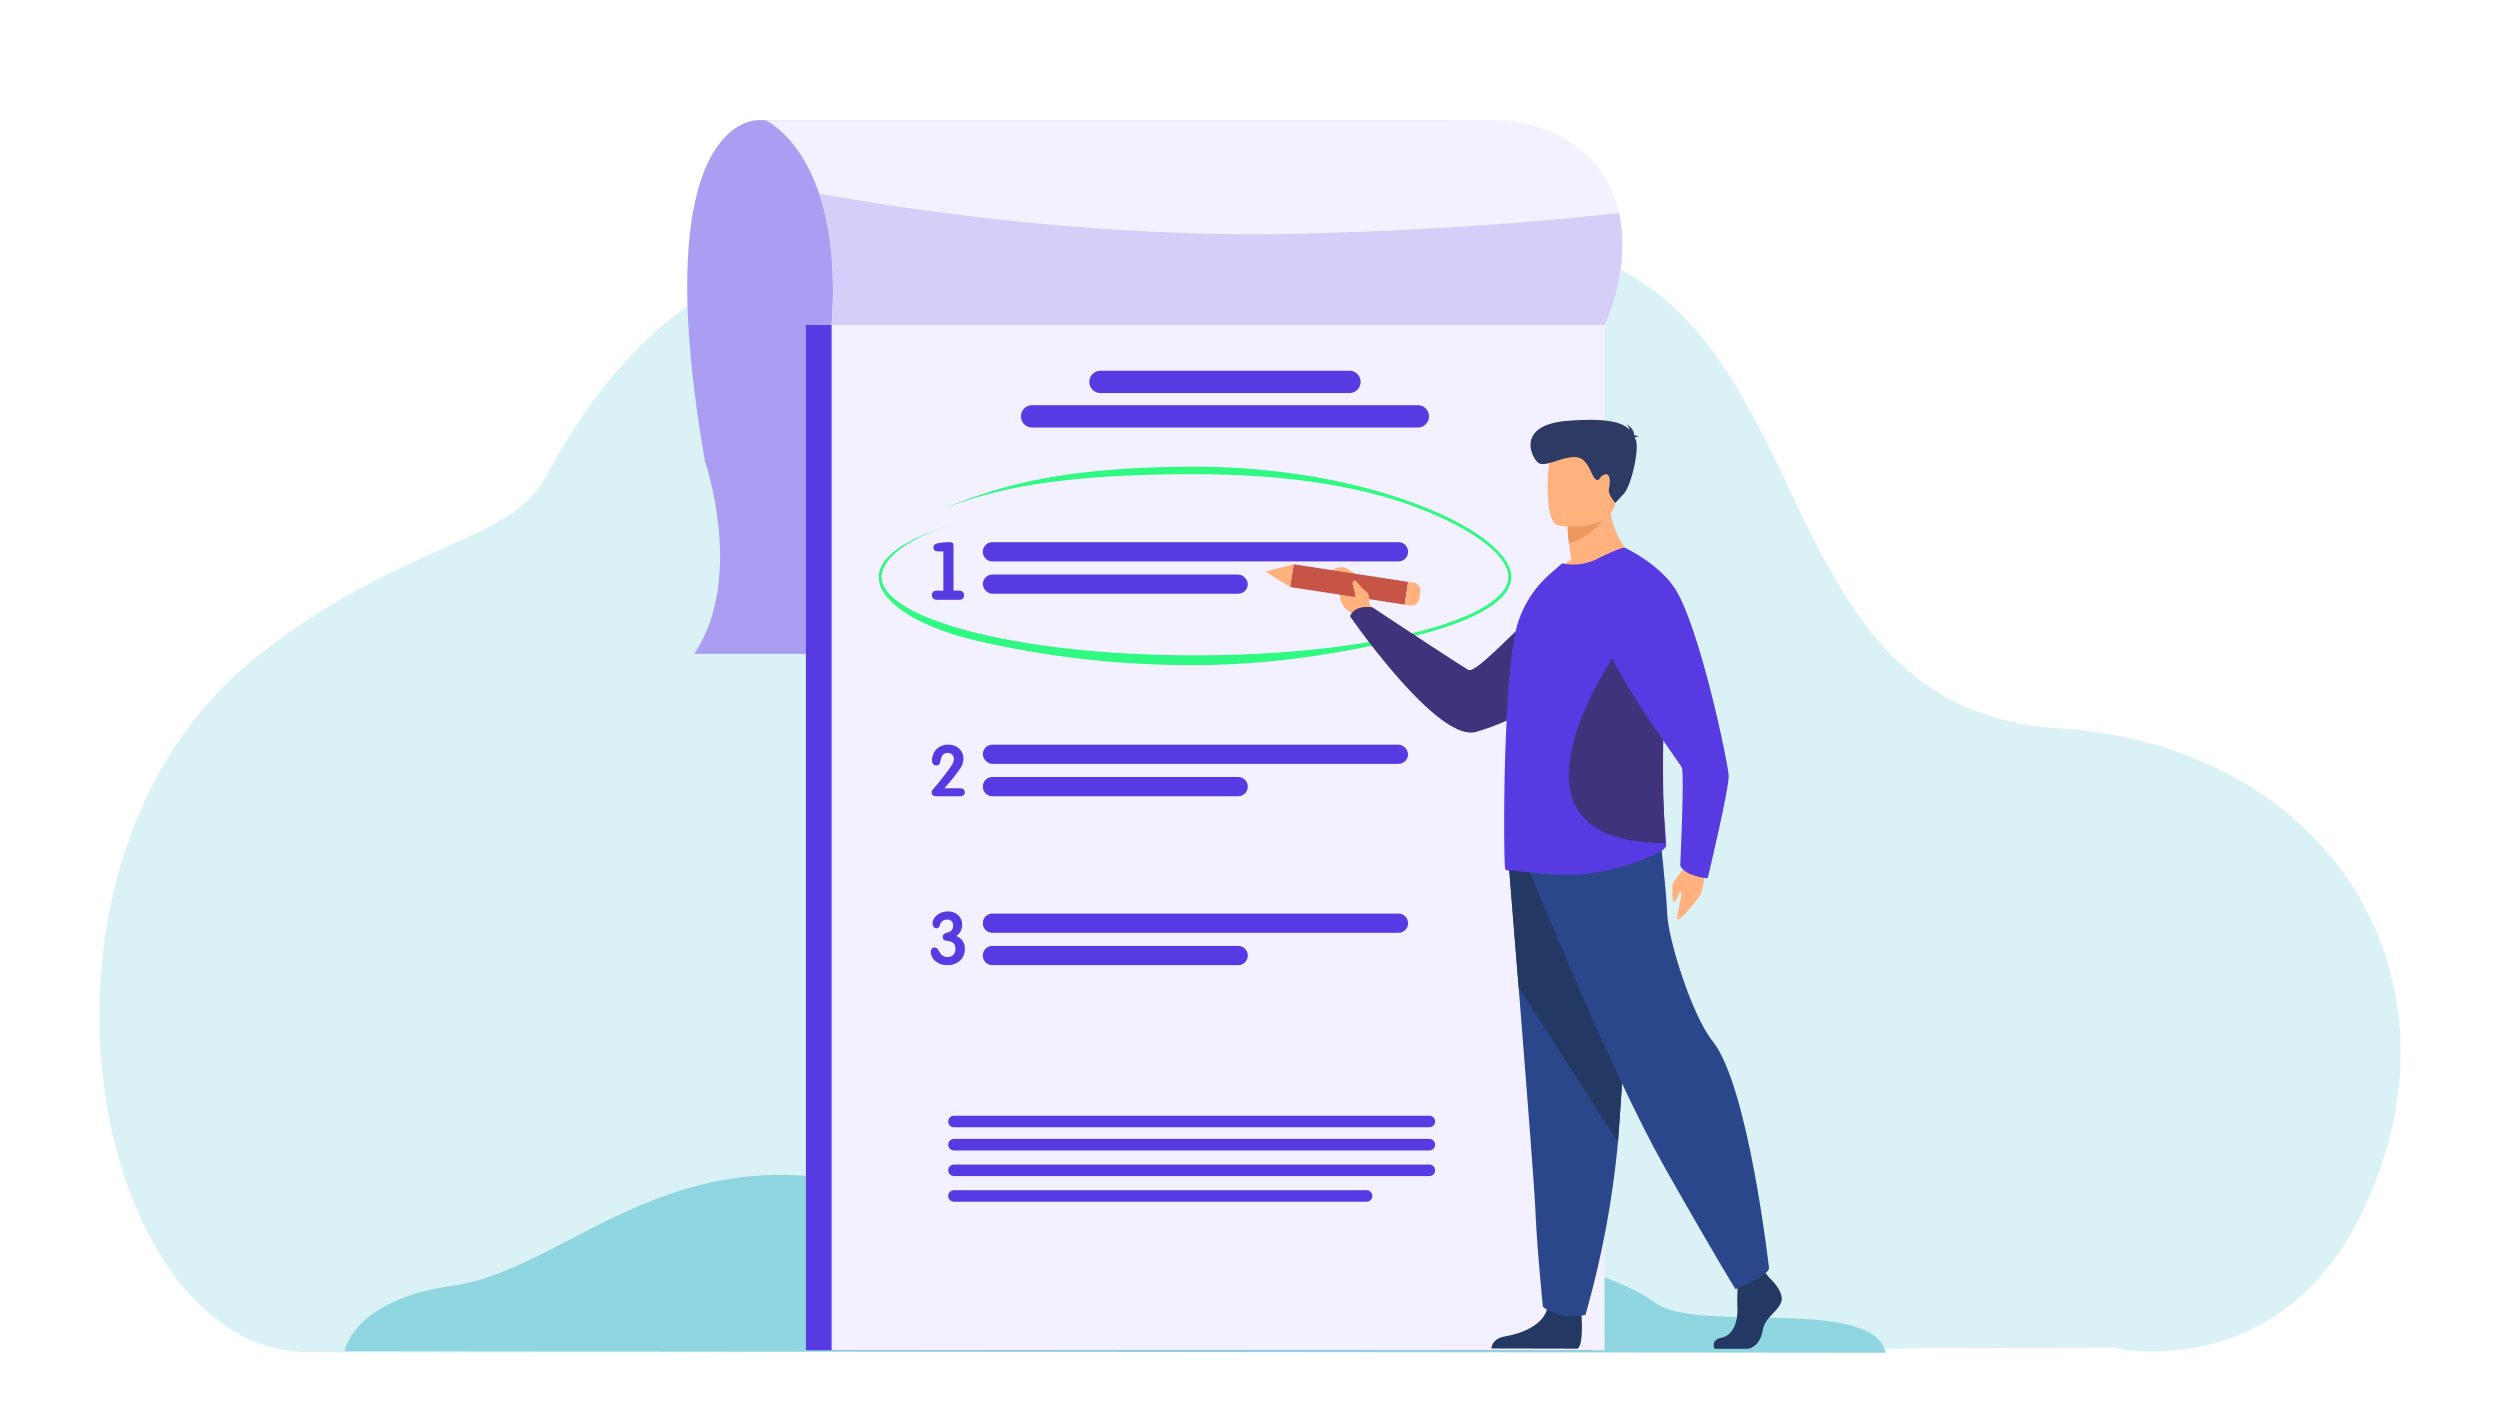 <svg xmlns="http://www.w3.org/2000/svg" xmlns:xlink="http://www.w3.org/1999/xlink" width="523" height="295" viewBox="0 0 523 295">
  <defs>
    <filter id="Rectángulo_34116" x="0" y="0" width="523" height="295" filterUnits="userSpaceOnUse">
      <feOffset dy="3" input="SourceAlpha"/>
      <feGaussianBlur stdDeviation="3" result="blur"/>
      <feFlood flood-opacity="0.161"/>
      <feComposite operator="in" in2="blur"/>
      <feComposite in="SourceGraphic"/>
    </filter>
  </defs>
  <g id="Grupo_84780" data-name="Grupo 84780" transform="translate(-1746 8477)">
    <g transform="matrix(1, 0, 0, 1, 1746, -8477)" filter="url(#Rectángulo_34116)">
      <rect id="Rectángulo_34116-2" data-name="Rectángulo 34116" width="505" height="277" rx="20" transform="translate(9 6)" fill="#fff"/>
    </g>
    <g id="Grupo_82717" data-name="Grupo 82717" transform="translate(1524.127 -8882.444)">
      <g id="Grupo_82716" data-name="Grupo 82716" transform="translate(242.664 430.579)">
        <path id="Trazado_120343" data-name="Trazado 120343" d="M663.751,779.644s35.482,8.412,52.949-29.71c22.661-49.458-9.144-96.441-64.008-99.824-79.13-4.88-35.275-131.215-160.141-96.937-35.111,9.638-111.477-40.118-156.432,44.189-7.644,14.335-30.5,13.632-60.94,38.088-53.705,43.141-34.372,144.652,10.879,145.113S663.751,779.644,663.751,779.644Z" transform="translate(-242.664 -522.845)" fill="#daf1f5"/>
        <path id="Trazado_120344" data-name="Trazado 120344" d="M488.089,1523s1.649-10.808,22.7-13.715,40.616-26.221,75.324-22.837,63.508,24.615,103.017,18.109,64.247,1.786,73.109,8.326,45.536-1.535,48.246,10.448Z" transform="translate(-436.786 -1265.469)" fill="#8fd6e0"/>
        <path id="Trazado_120345" data-name="Trazado 120345" d="M845.813,430.58s-23.754-1.162-11.153,71.234c0,0,8.477,24.574-2.224,40.413H989.967V430.58Z" transform="translate(-707.996 -430.579)" fill="#ab9df1"/>
        <rect id="Rectángulo_34290" data-name="Rectángulo 34290" width="164.467" height="214.488" transform="translate(147.806 42.852)" fill="#583ae2"/>
        <rect id="Rectángulo_34291" data-name="Rectángulo 34291" width="161.702" height="214.488" transform="translate(153.183 42.852)" fill="#f3f1ff"/>
        <path id="Trazado_120346" data-name="Trazado 120346" d="M1084.548,473.429l0,0h-161.7c.894-12.228-.453-21.107-2.613-27.492-4.147-12.278-11.294-15.358-11.294-15.358h152.5c13.016,0,23.108,7.841,25.856,18.249.1.392.2.781.281,1.171C1090.182,461.908,1084.655,473.211,1084.548,473.429Z" transform="translate(-769.66 -430.58)" fill="#f3f1ff"/>
        <path id="Trazado_120347" data-name="Trazado 120347" d="M1127.283,531.542l0,0h-161.7c.894-12.228-.453-21.107-2.613-27.492,16.525,3.026,57.454,9.474,101.263,8.388,28.342-.7,50.738-2.6,66.081-4.326C1132.917,520.022,1127.39,531.325,1127.283,531.542Z" transform="translate(-812.395 -488.693)" fill="#d5cef8"/>
        <g id="Grupo_82706" data-name="Grupo 82706" transform="translate(174.175 88.288)">
          <path id="Rectángulo_34292" data-name="Rectángulo 34292" d="M2.012,0H86.944a2.011,2.011,0,0,1,2.011,2.011v0a2.011,2.011,0,0,1-2.011,2.011H2.011A2.011,2.011,0,0,1,0,2.012v0A2.012,2.012,0,0,1,2.012,0Z" transform="translate(10.642)" fill="#583ae2"/>
          <rect id="Rectángulo_34293" data-name="Rectángulo 34293" width="55.428" height="4.023" rx="2.011" transform="translate(10.642 6.767)" fill="#583ae2"/>
          <g id="Grupo_82705" data-name="Grupo 82705" transform="translate(0 0)">
            <path id="Trazado_120348" data-name="Trazado 120348" d="M1078.269,863.071v-8.216h-1.084q-.986,0-.986-.822,0-.592.773-.838a5.719,5.719,0,0,1,1.257-.2q.863-.066,1.388-.065.51,0,.641.205a2.451,2.451,0,0,1,.131,1.043v8.89h1.117q1.085,0,1.085.937,0,.986-1.085.986H1077a1.24,1.24,0,0,1-.8-.255.862.862,0,0,1-.32-.715q0-.953,1.1-.953Z" transform="translate(-1075.886 -852.932)" fill="#583ae2"/>
          </g>
        </g>
        <g id="Grupo_82708" data-name="Grupo 82708" transform="translate(174.107 130.649)">
          <rect id="Rectángulo_34294" data-name="Rectángulo 34294" width="88.955" height="4.022" rx="2.011" transform="translate(10.71 0)" fill="#583ae2"/>
          <path id="Rectángulo_34295" data-name="Rectángulo 34295" d="M2.011,0H53.416a2.011,2.011,0,0,1,2.011,2.011v0a2.011,2.011,0,0,1-2.011,2.011H2.011A2.011,2.011,0,0,1,0,2.011v0A2.011,2.011,0,0,1,2.011,0Z" transform="translate(10.71 6.767)" fill="#583ae2"/>
          <g id="Grupo_82707" data-name="Grupo 82707">
            <path id="Trazado_120349" data-name="Trazado 120349" d="M1082.5,1065.548q0,.821-1.147.82h-4.763q-1.031,0-1.031-.828a1.047,1.047,0,0,1,.276-.61q.406-.464,1.19-1.394,1.191-1.5,1.99-2.585.276-.363.784-1.1a2.67,2.67,0,0,0,.421-1.249,1.284,1.284,0,0,0-.363-.936,1.245,1.245,0,0,0-.929-.37,1.426,1.426,0,0,0-.959.348,1.655,1.655,0,0,0-.436.871q-.2.828-.262.958a.736.736,0,0,1-.712.465.815.815,0,0,1-.682-.319,1.09,1.09,0,0,1-.232-.726,3.513,3.513,0,0,1,.16-1.031,3.1,3.1,0,0,1,1.234-1.714,3.584,3.584,0,0,1,2.048-.566,3.172,3.172,0,0,1,2.207.8,2.8,2.8,0,0,1,.915,2.153,3.753,3.753,0,0,1-.654,2.007q-.363.567-1.5,2.007-.581.742-1.83,2.153h3.137Q1082.5,1064.7,1082.5,1065.548Z" transform="translate(-1075.563 -1055.579)" fill="#583ae2"/>
          </g>
        </g>
        <g id="Grupo_82710" data-name="Grupo 82710" transform="translate(173.924 165.538)">
          <path id="Rectángulo_34296" data-name="Rectángulo 34296" d="M2.011,0H86.944a2.011,2.011,0,0,1,2.011,2.011v0a2.011,2.011,0,0,1-2.011,2.011H2.011A2.011,2.011,0,0,1,0,2.011v0A2.011,2.011,0,0,1,2.011,0Z" transform="translate(10.893 0.447)" fill="#583ae2"/>
          <path id="Rectángulo_34297" data-name="Rectángulo 34297" d="M2.011,0H53.416a2.011,2.011,0,0,1,2.011,2.011v0a2.011,2.011,0,0,1-2.011,2.011H2.011A2.011,2.011,0,0,1,0,2.011v0A2.011,2.011,0,0,1,2.011,0Z" transform="translate(10.893 7.215)" fill="#583ae2"/>
          <g id="Grupo_82709" data-name="Grupo 82709">
            <path id="Trazado_120350" data-name="Trazado 120350" d="M1081.81,1230.352a3.114,3.114,0,0,1-1.084,2.479,3.817,3.817,0,0,1-2.6.891,3.637,3.637,0,0,1-2.078-.579,2.646,2.646,0,0,1-1.366-2.212.928.928,0,0,1,.238-.638.777.777,0,0,1,.608-.267.931.931,0,0,1,.728.52,11.342,11.342,0,0,0,.638.95,1.655,1.655,0,0,0,1.262.519,1.576,1.576,0,0,0,1.484-.772,2.053,2.053,0,0,0,.208-.98q0-1.454-1.707-1.618-.965-.089-.965-.817a.776.776,0,0,1,.56-.757q1.047-.386,1.061-.4a1.434,1.434,0,0,0,.561-1.292,1.161,1.161,0,0,0-.326-.868,1.193,1.193,0,0,0-.873-.319,1.6,1.6,0,0,0-1.065.326,2.138,2.138,0,0,0-.548.965.676.676,0,0,1-.68.52.7.7,0,0,1-.584-.312,1.128,1.128,0,0,1-.229-.683,1.9,1.9,0,0,1,.252-.921,2.847,2.847,0,0,1,1.277-1.2,3.74,3.74,0,0,1,1.722-.4,3,3,0,0,1,2.1.765,2.593,2.593,0,0,1,.839,2.011,2.756,2.756,0,0,1-1.247,2.375A2.69,2.69,0,0,1,1081.81,1230.352Z" transform="translate(-1074.685 -1222.485)" fill="#583ae2"/>
          </g>
        </g>
        <g id="Grupo_82711" data-name="Grupo 82711" transform="translate(192.793 52.425)">
          <path id="Rectángulo_34298" data-name="Rectángulo 34298" d="M2.337,0H54.41a2.336,2.336,0,0,1,2.336,2.336v0a2.336,2.336,0,0,1-2.336,2.336H2.336A2.336,2.336,0,0,1,0,2.337v0A2.337,2.337,0,0,1,2.337,0Z" transform="translate(14.307)" fill="#583ae2"/>
          <path id="Rectángulo_34299" data-name="Rectángulo 34299" d="M2.336,0H83.023a2.336,2.336,0,0,1,2.336,2.336v0a2.336,2.336,0,0,1-2.336,2.336H2.337A2.337,2.337,0,0,1,0,2.336v0A2.336,2.336,0,0,1,2.336,0Z" transform="translate(0 7.205)" fill="#583ae2"/>
        </g>
        <g id="Grupo_82712" data-name="Grupo 82712" transform="translate(163.041 72.502)">
          <path id="Trazado_120351" data-name="Trazado 120351" d="M1088.79,818.911a198.014,198.014,0,0,1-46.793-5.37c-12.59-3.192-19.372-8.409-19.372-13.037,0-4.194,5.527-8.051,15.983-11.155h0c-10.021,2.974-15.38,7.342-15.38,11.155,0,4.231,6.946,8.419,19.058,11.49,12.418,3.148,28.933,4.882,46.5,4.882s34.086-1.734,46.5-4.882c12.112-3.071,19.058-7.259,19.058-11.49,0-4.481-7.315-10.049-19.089-14.533-13.388-5.1-29.893-6.989-46.472-6.989-31.127,0-43.94,3.634-55.057,8.187h0c11.165-4.573,23.82-9.756,55.057-9.756,16.646,0,33.221,2.821,46.672,7.942,12.023,4.578,19.493,10.383,19.493,15.149,0,4.628-6.934,8.934-19.524,12.126C1122.969,815.79,1106.406,818.911,1088.79,818.911Z" transform="translate(-1022.625 -777.413)" fill="#2ff980"/>
        </g>
        <g id="Grupo_82715" data-name="Grupo 82715" transform="translate(243.897 62.695)">
          <path id="Trazado_120352" data-name="Trazado 120352" d="M1823.994,1169.106s-.58,5.639-1.216,6.706-3.346,4.475-4.5,5.144.7-4.491.47-5.5-.95,1.832-1.459,1.9-.378-2.486-.4-3.415,2.475-3.223,3.355-5.2S1823.994,1169.106,1823.994,1169.106Z" transform="translate(-1731.713 -1076.506)" fill="#ffb27d"/>
          <path id="Trazado_120353" data-name="Trazado 120353" d="M1483.672,887.73l-1.3-2.445s.643-4.358-4.817-7.114a2.664,2.664,0,0,0-3.122.815c-1.038,1.5,1.977,1.228,1.816,3.793a4.716,4.716,0,0,0,2.75,4.9l1.4,1.622Z" transform="translate(-1460.674 -847.141)" fill="#ffb27d"/>
          <path id="Trazado_120354" data-name="Trazado 120354" d="M1551.191,893.509s-4.689,23.014-30.492,30.533c-8.055,2.347-26.354-24.171-26.354-24.171s.644-2.445,4.674-1.883c0,0,17.817,11.8,20.06,13.077,1.99,1.137,15.08-14.616,21.047-17.157A15.23,15.23,0,0,1,1551.191,893.509Z" transform="translate(-1476.594 -858.766)" fill="#40327b"/>
          <g id="Grupo_82713" data-name="Grupo 82713" transform="translate(0 30.217)">
            <rect id="Rectángulo_34300" data-name="Rectángulo 34300" width="4.819" height="24.243" transform="translate(5.205 4.764) rotate(-81.268)" fill="#c65447"/>
            <path id="Trazado_120355" data-name="Trazado 120355" d="M1409.423,876.577l5.205,3.237.731-4.764Z" transform="translate(-1409.423 -875.051)" fill="#ffb27d"/>
            <path id="Trazado_120356" data-name="Trazado 120356" d="M1552.226,894.665l-.231,1.506a1.7,1.7,0,0,1-1.935,1.42l-1.109-.17.732-4.764,1.206.185A1.6,1.6,0,0,1,1552.226,894.665Z" transform="translate(-1519.784 -888.977)" fill="#ffb27d"/>
          </g>
          <g id="Grupo_82714" data-name="Grupo 82714" transform="translate(47.316 86.831)">
            <path id="Trazado_120357" data-name="Trazado 120357" d="M1869.771,1583.55s3.2,2.921,2.577,5-3.513,3.459-3.9,6-1.952,3.921-3.357,3.921h-6.7s-1.034-1.785,1.464-2.323,3.44-3.519,3.284-6.287a48.789,48.789,0,0,1,.234-6.458l5.309-1.23Z" transform="translate(-1811.685 -1490.967)" fill="#233862"/>
            <path id="Trazado_120358" data-name="Trazado 120358" d="M1654.591,1615.194s.574,6.648-.831,7.34l-17.985-.037s0-2.076,2.889-2.537,7.964-2.152,8.822-5.919S1654.591,1615.194,1654.591,1615.194Z" transform="translate(-1635.775 -1515.055)" fill="#233862"/>
            <path id="Trazado_120359" data-name="Trazado 120359" d="M1653.147,1169.564s.949,11.653,2.064,25.662c1.515,19.029,3.337,42.4,3.518,46.831.312,7.689,1.562,19.988,1.562,19.988s2.966,2.922,8.9,1.691a198.48,198.48,0,0,0,6.8-36.135c.023-.3.047-.611.07-.918,1.405-18.911,3.59-58.734,3.59-58.734Z" transform="translate(-1649.516 -1163.338)" fill="#2b478b"/>
            <path id="Trazado_120360" data-name="Trazado 120360" d="M1653.147,1169.564s.949,11.653,2.064,25.662l20.78,32.375c.023-.3.047-.611.07-.918,1.405-18.911,3.59-58.734,3.59-58.734Z" transform="translate(-1649.516 -1163.338)" fill="#233862"/>
            <path id="Trazado_120361" data-name="Trazado 120361" d="M1673.871,1153.5s17.1,42.2,28.34,62.039,14.756,25.369,14.756,25.369,6.441-2.537,7.026-4.267c0,0-4.3-38.29-11.828-47.624-4.254-5.274-9.252-21.1-9.486-26.637s-1.522-16.49-1.522-16.49Z" transform="translate(-1665.908 -1145.885)" fill="#2b478b"/>
          </g>
          <path id="Trazado_120362" data-name="Trazado 120362" d="M1712.478,818.109s-11.569,5.582-18.238,3.511a15.743,15.743,0,0,1,4.515-3.612c-.231-1.339-.41-2.5-.513-3.485a32.208,32.208,0,0,1-.282-3.561l4.463-3.511,4.233-3.359C1706.322,813.537,1712.478,818.109,1712.478,818.109Z" transform="translate(-1634.702 -788.708)" fill="#ffb27d"/>
          <path id="Trazado_120363" data-name="Trazado 120363" d="M1682.435,920.814c.025.707-1.488,1.515-2.155,1.818a47.253,47.253,0,0,1-14.8,4.193c-6.182.632-13.493-.758-16.006-.707a1.047,1.047,0,0,1-.693-.278c-.179-.127-.308-7.578-.179-16.948,0-.379,0-.758.026-1.137v-.126c.051-3.662.179-7.5.359-11.341.359-8.436,1.026-16.569,2.155-21.065a22.838,22.838,0,0,1,7.234-11.366l2.309-2.021a11.091,11.091,0,0,0,7.182-.858c2.668-1.289,5.541-2.678,6-2.324,3.488,2.551,5.849,8.285,7.105,15.61a81.174,81.174,0,0,1,1.052,13.892c0,1.819-.052,3.688-.154,5.532a174.4,174.4,0,0,0,.359,23.717C1682.332,918.869,1682.409,920.005,1682.435,920.814Z" transform="translate(-1598.562 -831.82)" fill="#583ae2"/>
          <path id="Trazado_120364" data-name="Trazado 120364" d="M1733.355,979.629c-40.511-.081-7.472-43.959-7.472-43.959l6.563-2.132a127.525,127.525,0,0,1,.76,14.842c0,1.943-.037,3.94-.111,5.91C1732.65,964.977,1733.1,974.259,1733.355,979.629Z" transform="translate(-1649.688 -891.096)" fill="#40327b"/>
          <path id="Trazado_120365" data-name="Trazado 120365" d="M1720.807,820.414s-2.924,5.329-8.491,6.82a32.206,32.206,0,0,1-.282-3.561l4.463-3.511Z" transform="translate(-1648.777 -801.418)" fill="#ed985f"/>
          <path id="Trazado_120366" data-name="Trazado 120366" d="M1694.149,768.194s11.036,1.805,12.072-4.979,3.158-11.121-3.844-12.56-8.77.946-9.675,3.128S1691.305,767.55,1694.149,768.194Z" transform="translate(-1632.928 -746.095)" fill="#ffb27d"/>
          <path id="Trazado_120367" data-name="Trazado 120367" d="M1696.737,734.247c.1-.115.331-.207.845-.236a2.085,2.085,0,0,0-.96-.271,2.587,2.587,0,0,0-1.719-2.288,1.542,1.542,0,0,1,.748,1.113c-1.425-1.464-4.48-2.53-12.938-1.862-11.147.88-7.473,8.016-6.03,8.867s5.076-1.482,7.764-1.268,3.2,4.1,4.112,4.632.553-.409,1.788-.967,1.352,1.487,1,2.817,1.339,3.084,1.339,3.084l1.714-1.846c1.714-1.845,3.328-9.662,2.55-11.328C1696.876,734.545,1696.808,734.4,1696.737,734.247Z" transform="translate(-1619.432 -730.499)" fill="#2c3a64"/>
          <path id="Trazado_120368" data-name="Trazado 120368" d="M1749.645,858.6s6.983,3.307,10.331,8.39c5.193,7.885,11.213,36.622,11.324,39.283s-4.394,21.448-4.394,21.448-4.569-.3-5.748-2.607c0,0,.913-19.3.334-20.544s-19.048-25.893-16.971-31.154S1749.645,858.6,1749.645,858.6Z" transform="translate(-1674.345 -831.82)" fill="#583ae2"/>
          <path id="Trazado_120369" data-name="Trazado 120369" d="M1500.235,895.553s.38-1.5-.661-2.174-2-2.508-2.436-2.26c-.909.514.5,2.114.24,4.11C1497.288,895.928,1498.915,897.759,1500.235,895.553Z" transform="translate(-1478.558 -857.525)" fill="#ffb27d"/>
        </g>
        <path id="Trazado_120370" data-name="Trazado 120370" d="M1192.811,1429.346h-99.434a1.214,1.214,0,0,1-1.21-1.21h0a1.213,1.213,0,0,1,1.21-1.21h99.434a1.213,1.213,0,0,1,1.21,1.21h0A1.214,1.214,0,0,1,1192.811,1429.346Z" transform="translate(-914.589 -1218.652)" fill="#583ae2"/>
        <path id="Trazado_120371" data-name="Trazado 120371" d="M1192.811,1452.516h-99.434a1.214,1.214,0,0,1-1.21-1.21h0a1.214,1.214,0,0,1,1.21-1.21h99.434a1.214,1.214,0,0,1,1.21,1.21h0A1.214,1.214,0,0,1,1192.811,1452.516Z" transform="translate(-914.589 -1236.978)" fill="#583ae2"/>
        <path id="Trazado_120372" data-name="Trazado 120372" d="M1192.811,1478.192h-99.434a1.213,1.213,0,0,1-1.21-1.21h0a1.214,1.214,0,0,1,1.21-1.21h99.434a1.214,1.214,0,0,1,1.21,1.21h0A1.214,1.214,0,0,1,1192.811,1478.192Z" transform="translate(-914.589 -1257.287)" fill="#583ae2"/>
        <path id="Rectángulo_34301" data-name="Rectángulo 34301" d="M1.21,0h86.3a1.21,1.21,0,0,1,1.21,1.21v0a1.21,1.21,0,0,1-1.21,1.21H1.21A1.21,1.21,0,0,1,0,1.21v0A1.21,1.21,0,0,1,1.21,0Z" transform="translate(177.578 223.852)" fill="#583ae2"/>
      </g>
    </g>
  </g>
</svg>
